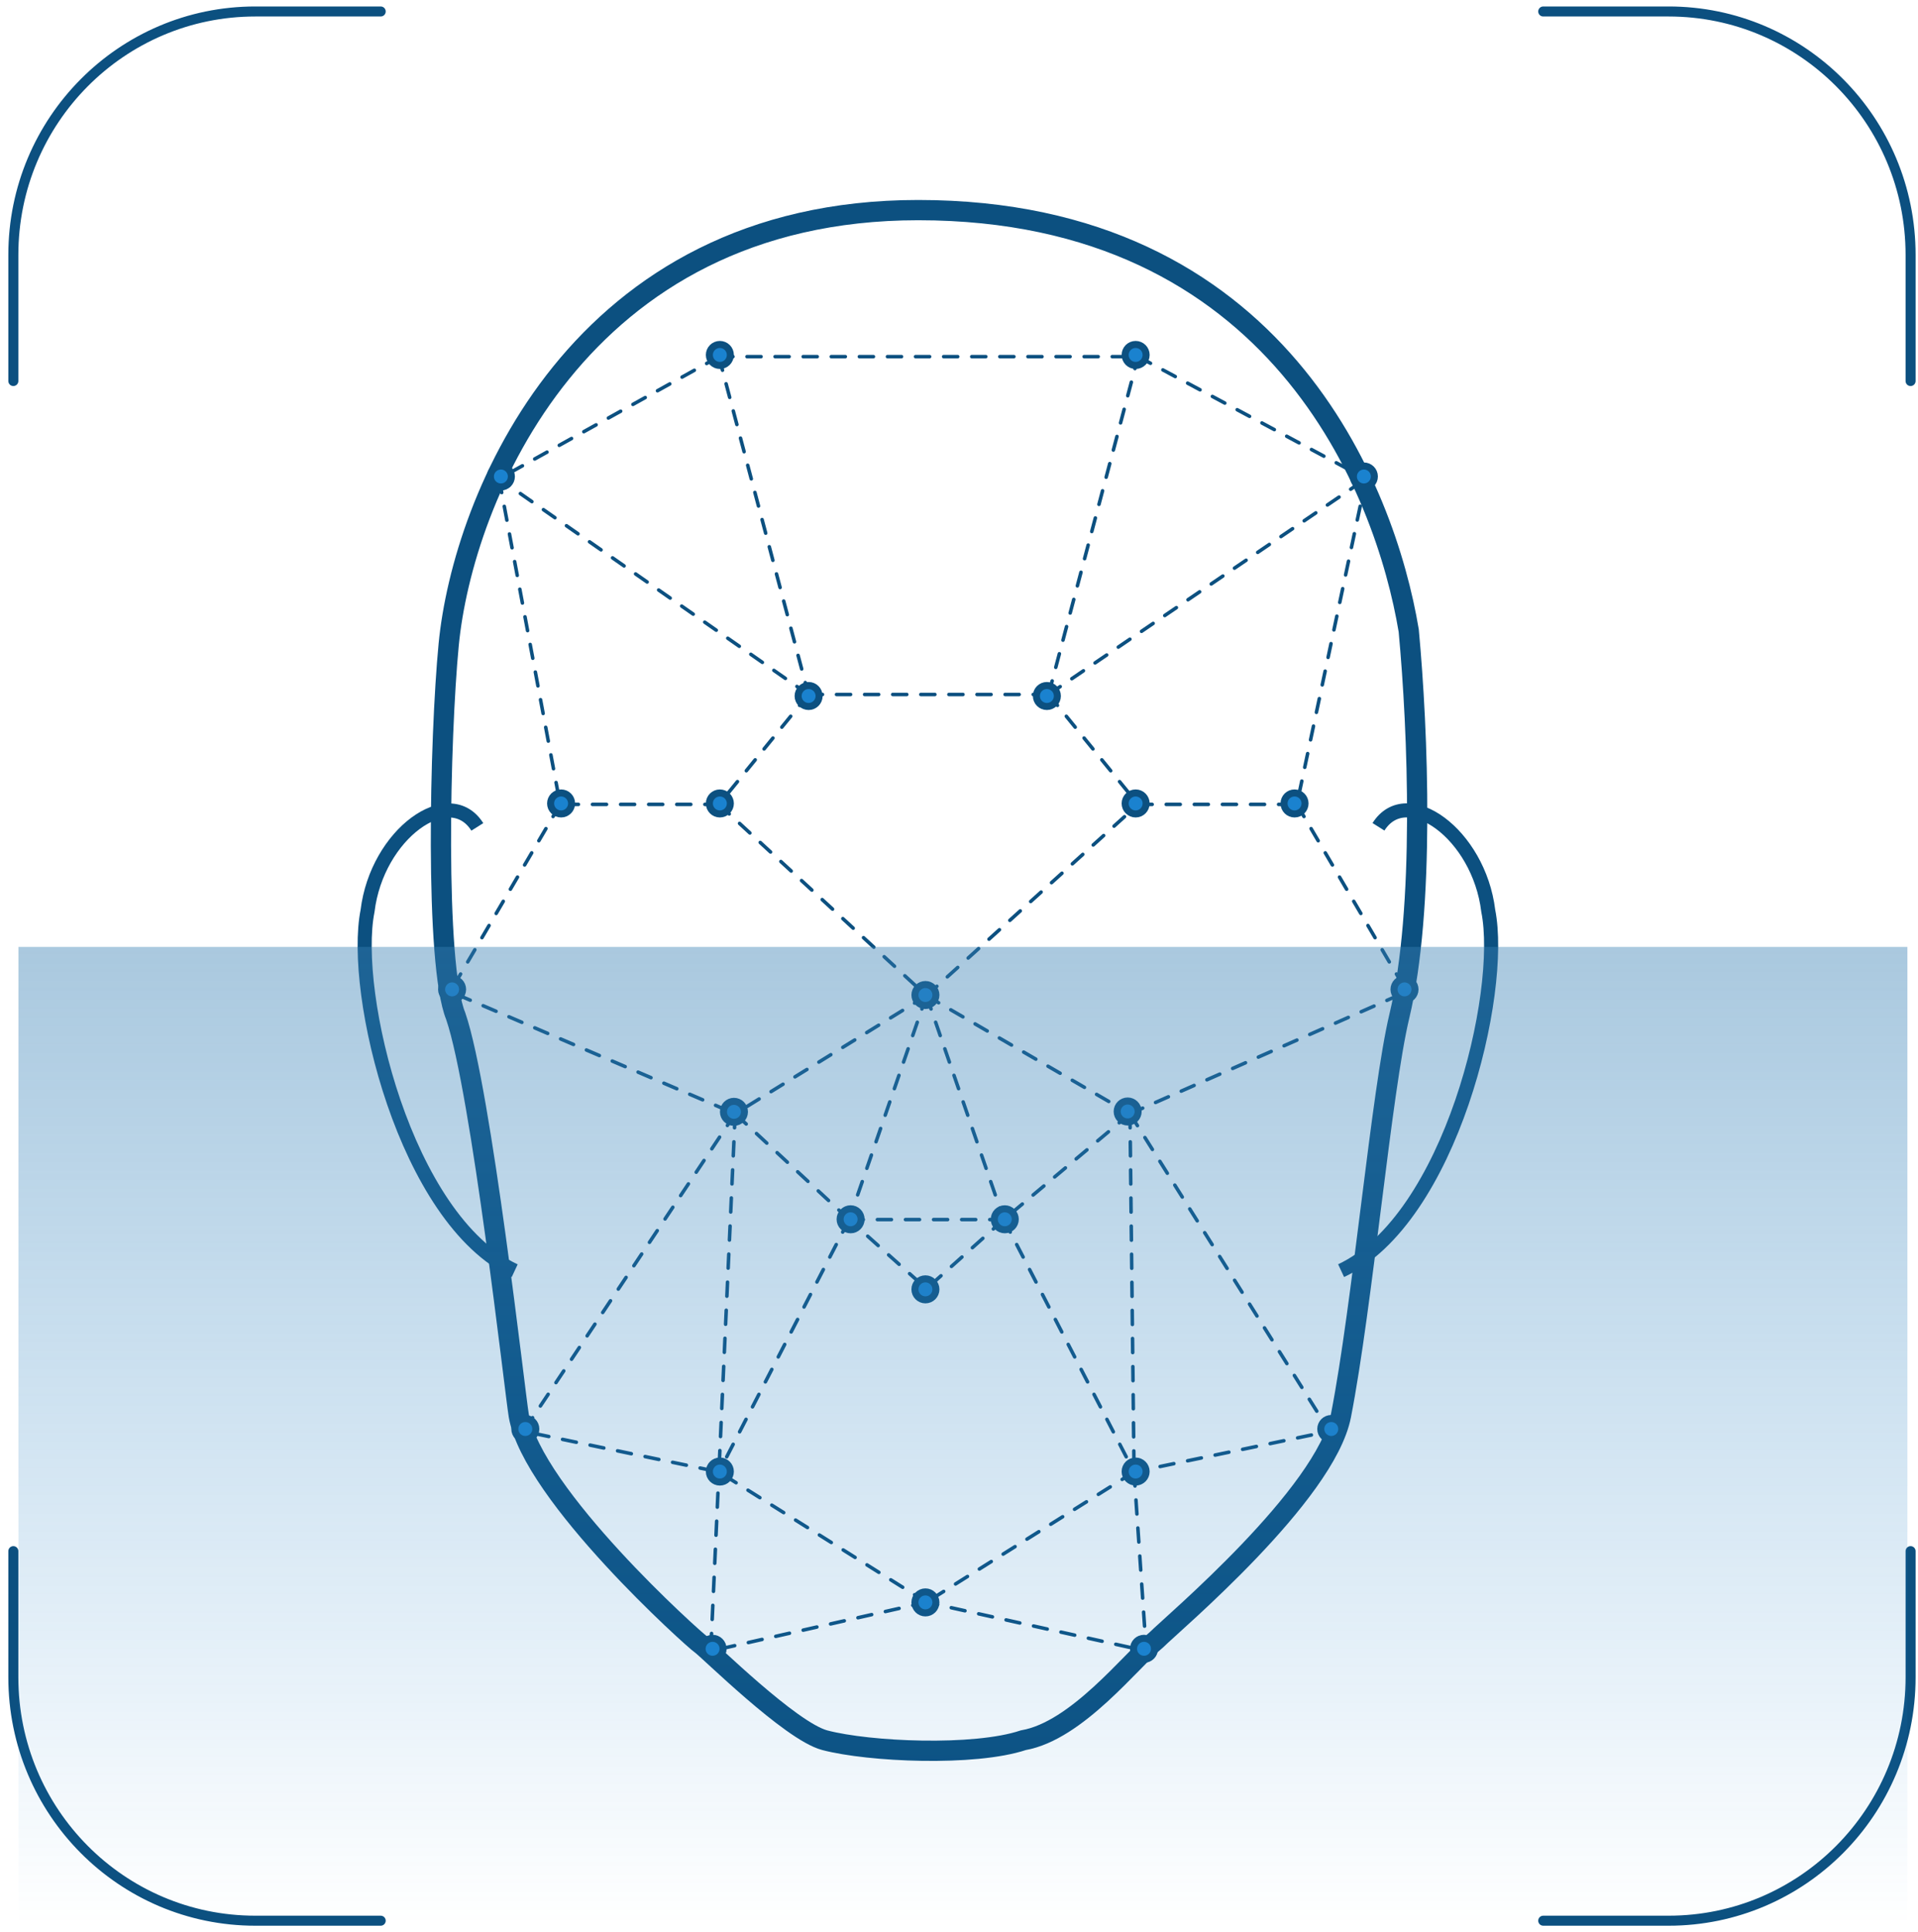 <svg width="142" height="143" viewBox="0 0 142 143" fill="none" xmlns="http://www.w3.org/2000/svg">
<path d="M102.056 61.207C104.131 57.921 109.492 61.725 110.184 67.432C111.394 73.485 107.417 90.26 99.289 94.064" stroke="#0C5080" stroke-width="1.042"/>
<path d="M35.339 61.214C33.263 57.928 27.902 61.732 27.211 67.439C26 73.492 29.978 90.266 38.105 94.071" stroke="#0C5080" stroke-width="1.042"/>
<path d="M67.979 15.554C42.8 15.554 34.257 36.94 33.219 47.719C32.554 54.636 32.182 71.411 33.738 75.216C35.64 80.749 38.139 103.231 38.407 104.787C39.421 110.667 51.377 121.389 51.896 121.734C52.415 122.08 58.514 128.154 61.062 128.825C64.347 129.689 72.129 130.035 75.761 128.825C79.738 128.133 83.716 122.945 85.618 121.389C86.829 120.178 98.129 110.667 99.28 104.787C100.87 96.659 102.28 80.749 103.603 75.216C105.505 67.261 104.986 54.118 104.295 46.682C102.565 36.306 94.611 15.554 67.979 15.554Z" stroke="#0C5080" stroke-width="1.5"/>
<path d="M53.224 26.401L59.853 51.412M53.224 26.401H84.261M53.224 26.401L36.952 35.441M59.853 51.412H77.632M59.853 51.412L53.224 59.548M59.853 51.412L36.952 35.441M77.632 51.412L84.261 26.401M77.632 51.412L84.261 59.548M77.632 51.412L101.135 35.441M84.261 26.401L101.135 35.441M53.224 59.548L68.592 73.71M53.224 59.548H41.472M68.592 73.71L84.261 59.548M68.592 73.71L83.658 82.449M68.592 73.71L54.429 82.449M68.592 73.71L74.317 90.284M68.592 73.71L62.866 90.284M84.261 59.548H96.013M101.135 35.441L96.013 59.548M96.013 59.548L104.149 73.409L83.658 82.449M36.952 35.441L41.472 59.548M41.472 59.548L33.336 73.409L54.429 82.449M83.658 82.449L74.317 90.284M83.658 82.449L83.96 108.966M83.658 82.449L98.423 105.953L83.96 108.966M74.317 90.284H62.866M74.317 90.284L68.592 95.406L62.866 90.284M74.317 90.284L83.96 108.966M62.866 90.284L54.429 82.449M62.866 90.284L53.224 108.966M54.429 82.449L53.224 108.966M54.429 82.449L38.76 105.953L53.224 108.966M83.96 108.966L68.592 118.609M83.96 108.966L84.864 122.225L68.592 118.609M68.592 118.609L53.224 108.966M68.592 118.609L52.621 122.225L53.224 108.966" stroke="#0C5080" stroke-width="0.261" stroke-linecap="round" stroke-dasharray="1.04 1.04"/>
<circle cx="84.077" cy="108.937" r="0.777" fill="#1A82CF" stroke="#0C5080" stroke-width="0.521"/>
<circle cx="68.514" cy="118.623" r="0.777" fill="#1A82CF" stroke="#0C5080" stroke-width="0.521"/>
<circle cx="53.295" cy="108.937" r="0.777" fill="#1A82CF" stroke="#0C5080" stroke-width="0.521"/>
<circle cx="38.893" cy="105.786" r="0.777" fill="#1A82CF" stroke="#0C5080" stroke-width="0.521"/>
<circle cx="33.471" cy="73.243" r="0.777" fill="#1A82CF" stroke="#0C5080" stroke-width="0.521"/>
<circle cx="103.983" cy="73.243" r="0.777" fill="#1A82CF" stroke="#0C5080" stroke-width="0.521"/>
<circle cx="98.561" cy="105.786" r="0.777" fill="#1A82CF" stroke="#0C5080" stroke-width="0.521"/>
<circle cx="84.698" cy="122.058" r="0.777" fill="#1A82CF" stroke="#0C5080" stroke-width="0.521"/>
<circle cx="52.756" cy="122.058" r="0.777" fill="#1A82CF" stroke="#0C5080" stroke-width="0.521"/>
<circle cx="68.514" cy="95.448" r="0.777" fill="#1A82CF" stroke="#0C5080" stroke-width="0.521"/>
<circle cx="74.389" cy="90.261" r="0.777" fill="#1A82CF" stroke="#0C5080" stroke-width="0.521"/>
<circle cx="83.487" cy="82.282" r="0.777" fill="#1A82CF" stroke="#0C5080" stroke-width="0.521"/>
<circle cx="54.338" cy="82.307" r="0.777" fill="#1A82CF" stroke="#0C5080" stroke-width="0.521"/>
<circle cx="62.975" cy="90.261" r="0.777" fill="#1A82CF" stroke="#0C5080" stroke-width="0.521"/>
<circle cx="68.514" cy="73.659" r="0.777" fill="#1A82CF" stroke="#0C5080" stroke-width="0.521"/>
<circle cx="59.866" cy="51.524" r="0.777" fill="#1A82CF" stroke="#0C5080" stroke-width="0.521"/>
<circle cx="53.295" cy="59.478" r="0.777" fill="#1A82CF" stroke="#0C5080" stroke-width="0.521"/>
<circle cx="84.077" cy="59.478" r="0.777" fill="#1A82CF" stroke="#0C5080" stroke-width="0.521"/>
<circle cx="95.842" cy="59.478" r="0.777" fill="#1A82CF" stroke="#0C5080" stroke-width="0.521"/>
<circle cx="100.975" cy="35.274" r="0.777" fill="#1A82CF" stroke="#0C5080" stroke-width="0.521"/>
<circle cx="37.084" cy="35.274" r="0.777" fill="#1A82CF" stroke="#0C5080" stroke-width="0.521"/>
<circle cx="77.506" cy="51.524" r="0.777" fill="#1A82CF" stroke="#0C5080" stroke-width="0.521"/>
<circle cx="41.541" cy="59.478" r="0.777" fill="#1A82CF" stroke="#0C5080" stroke-width="0.521"/>
<circle cx="53.295" cy="26.276" r="0.777" fill="#1A82CF" stroke="#0C5080" stroke-width="0.521"/>
<circle cx="84.077" cy="26.276" r="0.777" fill="#1A82CF" stroke="#0C5080" stroke-width="0.521"/>
<path d="M0.988 28.206V18.871C0.988 8.918 9.007 0.85 18.9 0.85H28.185" stroke="#0C5080" stroke-width="0.742" stroke-linecap="round" stroke-linejoin="round"/>
<path d="M141.451 28.206V18.871C141.451 8.918 133.431 0.85 123.539 0.85H114.254" stroke="#0C5080" stroke-width="0.742" stroke-linecap="round" stroke-linejoin="round"/>
<path d="M0.988 114.829V124.165C0.988 134.118 9.007 142.186 18.9 142.186H28.185" stroke="#0C5080" stroke-width="0.742" stroke-linecap="round" stroke-linejoin="round"/>
<path d="M141.451 114.829V124.165C141.451 134.118 133.431 142.186 123.539 142.186H114.254" stroke="#0C5080" stroke-width="0.742" stroke-linecap="round" stroke-linejoin="round"/>
<rect opacity="0.7" x="1.367" y="70.101" width="139.849" height="72.319" fill="url(#paint0_linear_543_42939)"/>
<defs>
<linearGradient id="paint0_linear_543_42939" x1="71.587" y1="23.263" x2="71.587" y2="142.42" gradientUnits="userSpaceOnUse">
<stop stop-color="#487CA0"/>
<stop offset="1" stop-color="#1A82CF" stop-opacity="0"/>
</linearGradient>
</defs>
</svg>
